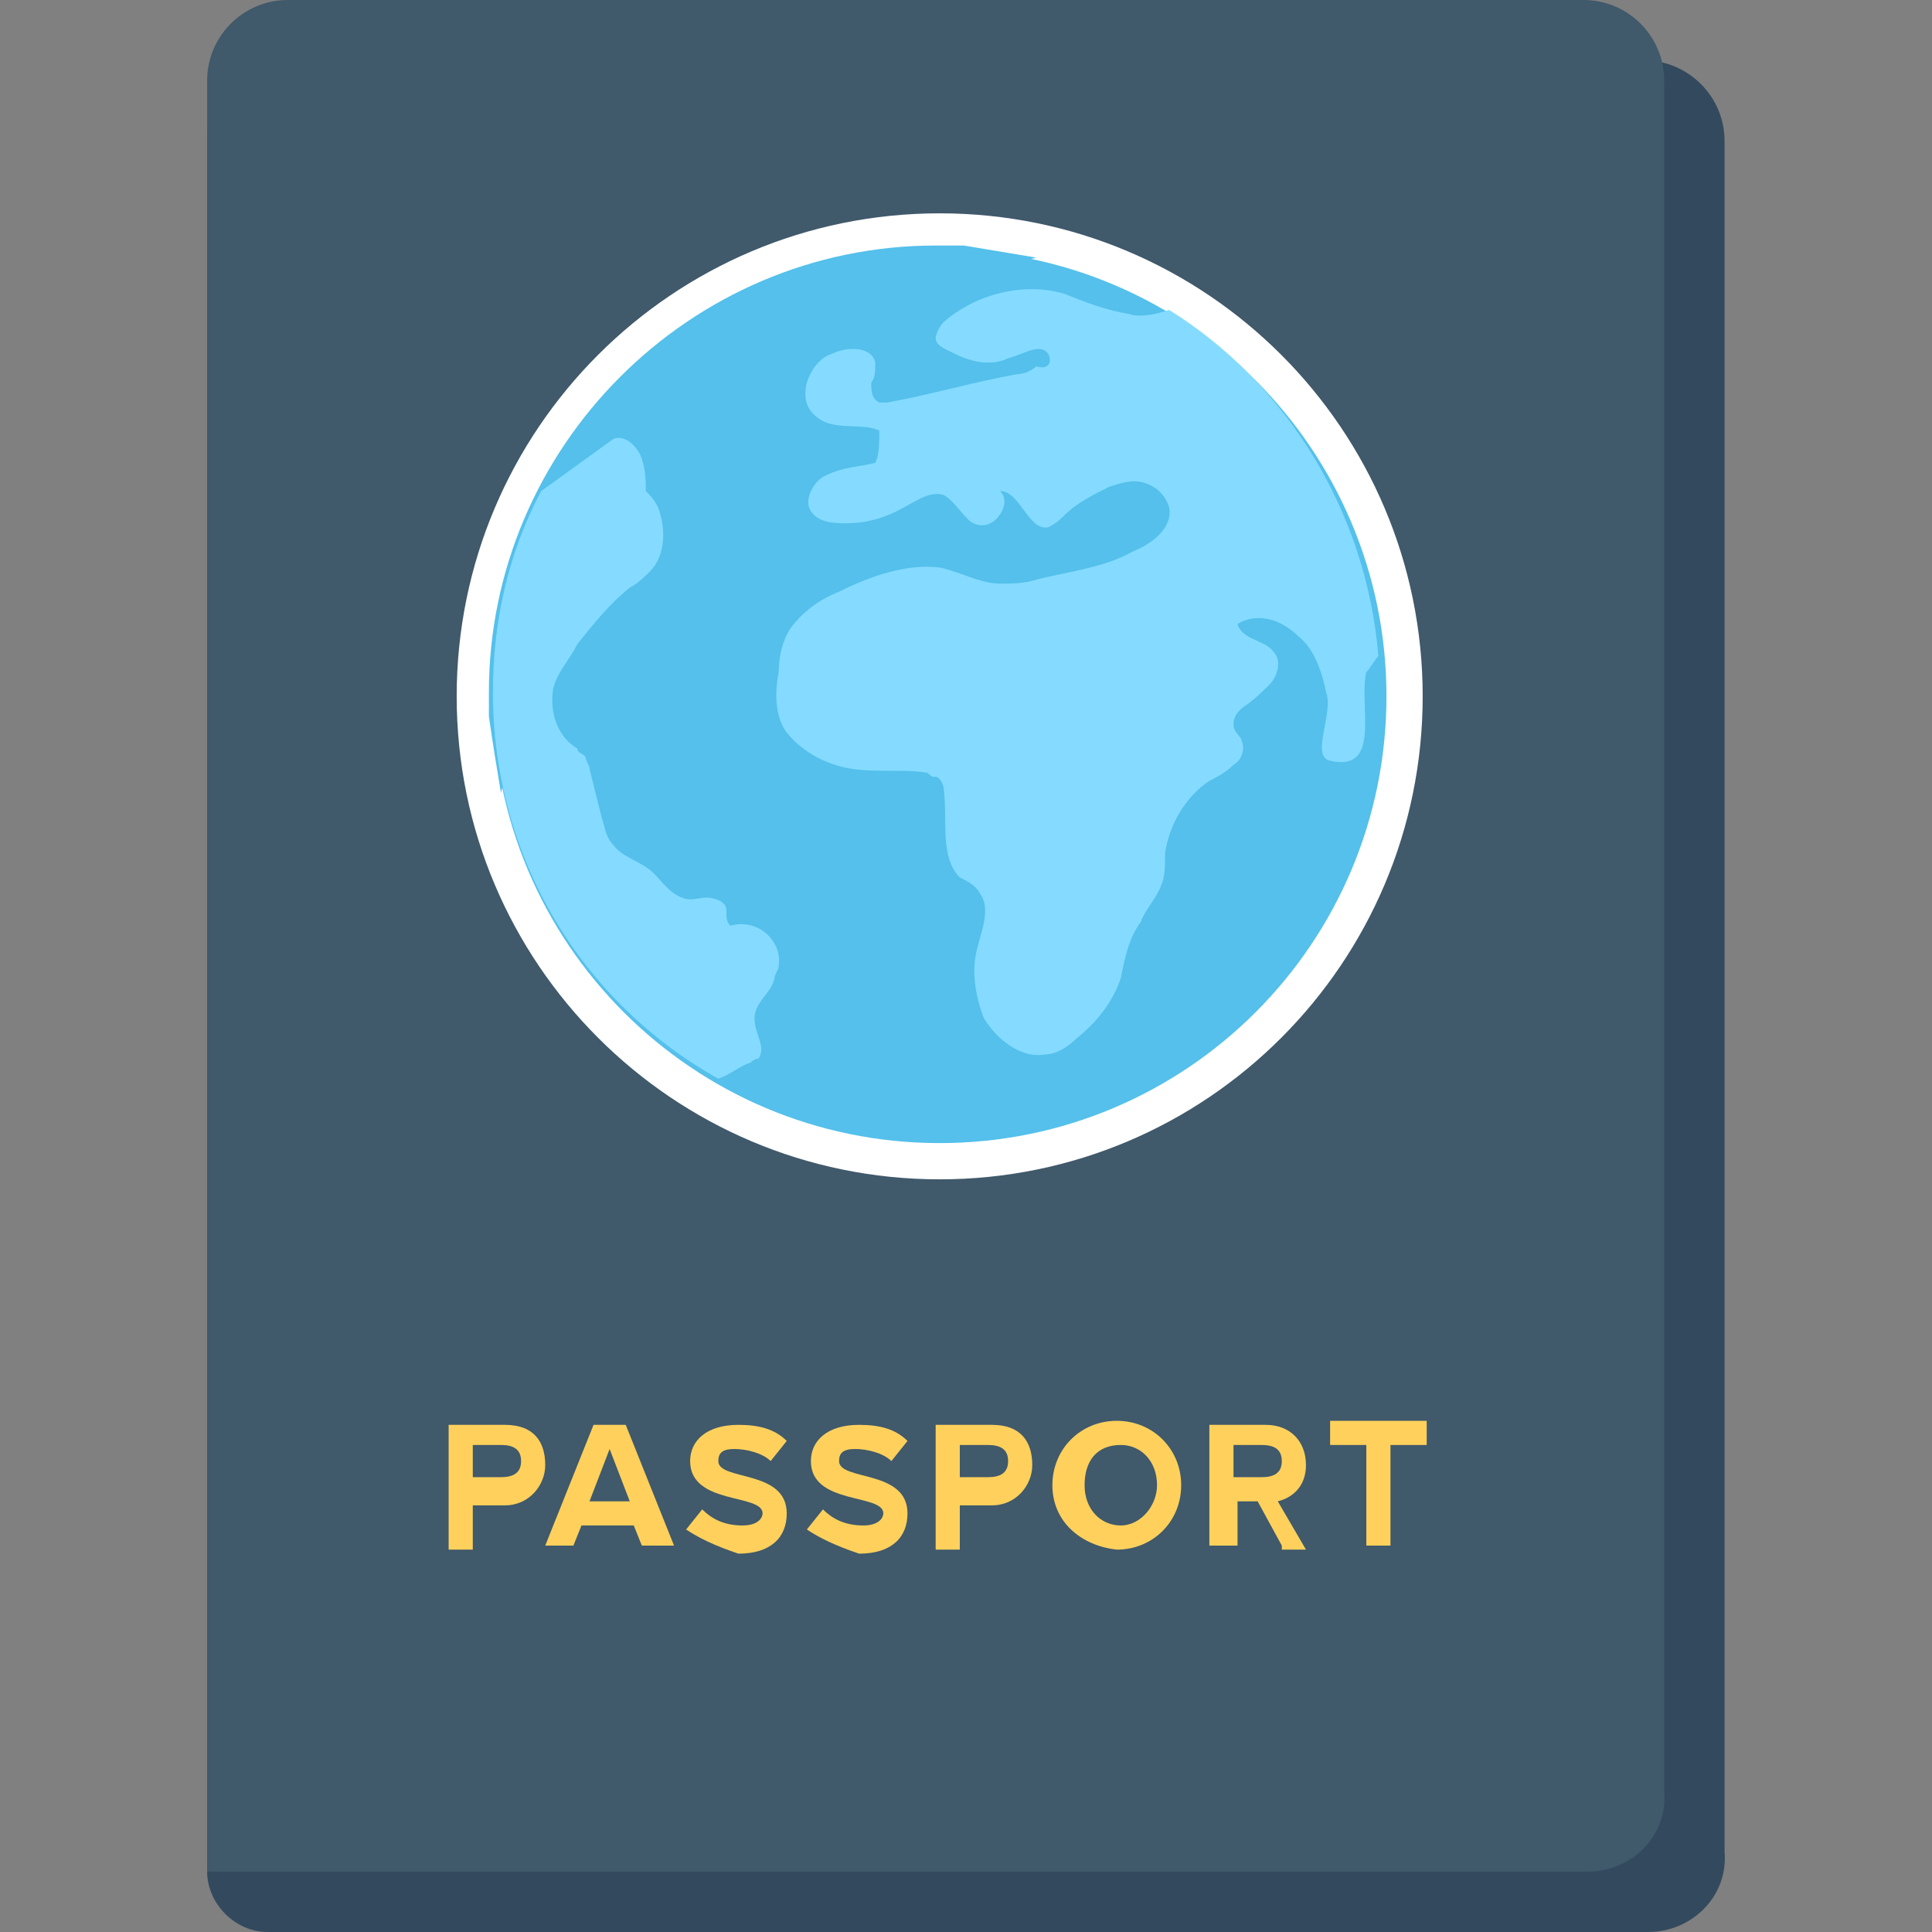 <svg width="256" height="256" viewBox="0 0 256 256" fill="none" xmlns="http://www.w3.org/2000/svg">
<rect x="0" y="0" width="256" height="256" fill="#808080" stroke="none"/>
<g id="passport-256px">
<path id="Vector" d="M218.379 256H35.447C31.18 256 27.447 252.266 27.447 248V18.666C27.447 12.8 32.246 8 38.113 8H217.846C223.713 8 228.513 12.8 228.513 18.666V245.333C229.046 251.2 224.246 256 218.379 256Z" fill="#334A5E"/>
<path id="Vector_2" d="M210.379 248H27.447V10.666C27.447 4.8 32.246 0 38.113 0H209.846C215.713 0 220.513 4.8 220.513 10.666V237.333C221.046 243.2 216.246 248 210.379 248Z" fill="#40596B"/>
<path id="Vector_3" d="M124.513 156.267C159.859 156.267 188.513 127.613 188.513 92.266C188.513 56.92 159.859 28.267 124.513 28.267C89.167 28.267 60.513 56.92 60.513 92.266C60.513 127.613 89.167 156.267 124.513 156.267Z" fill="white"/>
<g id="Group">
<path id="Vector_4" d="M124.513 151.466C157.208 151.466 183.713 124.962 183.713 92.266C183.713 59.571 157.208 33.066 124.513 33.066C91.818 33.066 65.313 59.571 65.313 92.266C65.313 124.962 91.818 151.466 124.513 151.466Z" fill="#54C0EB"/>
<path id="Vector_5" d="M137.313 34.133C122.913 37.867 106.913 46.934 93.046 60.8C79.713 74.133 70.113 89.6 66.38 105.066C65.847 101.866 65.314 98.666 64.78 94.933C64.78 93.867 64.78 92.799 64.78 91.733C64.78 59.2 91.447 32.533 123.98 32.533C125.047 32.533 126.114 32.533 127.714 32.533C130.913 33.066 134.113 33.6 137.313 34.133Z" fill="#54C0EB"/>
</g>
<g id="Group_2">
<path id="Vector_6" d="M96.779 122.666C96.246 122.133 96.246 121.6 96.246 120.533C96.246 119.466 94.646 118.933 93.579 118.933C92.513 118.933 91.446 119.466 90.379 118.933C88.779 118.399 87.713 116.8 86.646 115.733C85.046 114.133 82.379 113.599 81.312 111.999C80.246 110.933 80.246 109.866 79.713 108.266C79.179 106.132 78.646 103.999 78.112 101.866C78.112 101.332 77.579 100.799 77.579 100.266C77.046 99.733 76.513 99.733 76.513 99.2C73.846 97.6 72.779 94.4 73.312 91.2C73.846 89.066 75.446 87.466 76.513 85.333C78.646 82.666 80.779 79.999 83.446 77.867C84.513 77.333 85.579 76.266 86.112 75.733C88.246 73.6 88.246 69.867 87.179 67.2C86.645 66.133 86.112 65.6 85.579 65.066C85.579 63.999 85.579 62.4 85.046 60.8C84.512 59.2 82.912 57.599 81.312 58.133L71.712 65.067C67.445 73.067 65.312 82.133 65.312 91.733C65.312 113.6 77.046 132.799 95.178 142.933C96.778 142.4 97.845 141.333 99.445 140.8C99.978 140.266 100.511 140.266 100.511 140.266C101.578 138.666 99.978 137.066 99.978 134.932C99.978 132.799 102.112 131.733 102.645 129.599C102.645 129.065 103.178 128.533 103.178 127.999C103.713 124.8 100.513 121.6 96.779 122.666C96.779 122.666 97.313 122.666 96.779 122.666Z" fill="#84DBFF"/>
<path id="Vector_7" d="M176.247 100.8C173.58 100.267 176.78 94.4 175.713 91.734C175.179 89.067 174.113 85.867 171.98 84.267C169.846 82.133 166.646 81.067 163.98 82.667C164.513 84.8 167.713 84.8 168.779 86.4C169.846 87.467 169.313 89.6 168.246 90.667C167.18 91.734 166.112 92.8 164.512 93.867C163.979 94.4 163.446 94.933 163.446 96.001C163.446 97.067 164.512 97.6 164.512 98.134C165.046 99.201 164.512 100.8 163.446 101.334C162.379 102.4 161.312 102.934 160.246 103.467C157.046 105.601 154.912 109.334 154.379 113.067C154.379 114.667 154.379 116.267 153.846 117.334C153.312 118.934 151.713 120.534 151.18 122.134C149.58 124.268 149.046 126.934 148.513 129.6C147.446 132.8 145.313 135.467 142.646 137.6C141.58 138.667 139.98 139.734 138.38 139.734C135.18 140.267 131.98 137.601 130.38 134.934C129.314 132.268 128.78 129.067 129.314 126.4C129.847 123.734 131.447 120.534 129.847 118.4C129.313 117.334 128.247 116.8 127.18 116.267C124.514 113.6 125.58 108.801 125.047 104.534C125.047 104 124.513 102.934 123.98 102.934C123.447 102.934 123.447 102.934 122.914 102.4C119.714 101.867 116.514 102.4 112.78 101.867C109.58 101.333 106.38 99.733 104.247 97.067C102.647 94.933 102.647 91.733 103.18 89.067C103.18 86.933 103.714 84.8 104.78 83.2C106.38 81.067 108.514 79.466 111.18 78.4C115.447 76.266 120.247 74.666 124.514 75.2C127.18 75.734 129.848 77.334 132.514 77.334C134.114 77.334 135.714 77.334 137.314 76.8C141.58 75.734 146.38 75.2 150.114 73.067C152.78 72 155.447 69.867 154.914 67.2C154.38 65.6 153.314 64.534 151.714 64C150.114 63.467 148.514 64 146.914 64.534C144.78 65.6 142.647 66.667 141.047 68.267C140.514 68.8 139.981 69.334 138.914 69.867C136.247 70.4 135.181 65.067 132.514 65.067C133.581 66.133 133.047 67.734 131.98 68.8C130.914 69.867 129.314 69.867 128.247 68.8C127.18 67.734 126.113 66.134 125.047 65.6C123.447 65.067 121.847 66.134 120.78 66.667C118.114 68.267 115.447 69.334 112.247 69.334C110.647 69.334 108.513 69.334 107.447 67.734C106.38 66.133 107.98 63.467 109.58 62.934C111.714 61.867 113.847 61.867 115.98 61.334C116.514 60.267 116.514 58.667 116.514 57.067C114.38 56.001 110.647 57.067 108.514 55.467C106.914 54.401 106.38 52.8 106.914 50.667C107.447 49.067 108.514 47.467 110.114 46.934C112.247 45.867 115.447 45.867 115.98 48C115.98 49.066 115.98 50.133 115.447 50.666C115.447 51.733 115.447 52.8 116.513 53.333C117.047 53.333 117.58 53.333 117.58 53.333C123.446 52.267 128.78 50.666 134.646 49.599C135.713 49.599 136.78 49.066 137.313 48.533C138.913 49.066 139.446 47.999 138.913 46.933C137.846 45.333 135.713 46.933 133.579 47.467C131.446 48.533 128.78 48 126.646 46.933C125.579 46.4 123.979 45.867 123.979 44.8C123.979 44.266 124.513 43.2 125.046 42.666C129.312 38.932 135.713 37.333 141.046 38.932C143.713 39.999 146.379 41.066 149.579 41.599C151.179 42.133 153.313 41.599 154.913 41.066C170.379 50.666 181.046 67.732 182.646 86.932C182.113 87.466 181.58 88.532 181.046 89.066C179.979 93.334 183.18 102.4 176.247 100.8Z" fill="#84DBFF"/>
</g>
<g id="Group_3">
<path id="Vector_8" d="M59.447 204.8V188.8H66.913C70.647 188.8 72.246 190.933 72.246 194.133C72.246 196.8 70.113 199.467 66.913 199.467H62.647V205.333H59.447V204.8V204.8ZM69.046 193.6C69.046 192 67.98 191.466 66.38 191.466H62.647V195.733H66.38C67.98 195.733 69.046 195.2 69.046 193.6Z" fill="#FFD15C"/>
<path id="Vector_9" d="M85.046 204.8L83.98 202.133H77.046L75.98 204.8H72.246L78.647 188.8H82.913L89.313 204.8H85.046ZM80.779 192L78.113 198.933H83.447L80.779 192Z" fill="#FFD15C"/>
<path id="Vector_10" d="M90.913 202.666L93.046 200C94.113 201.066 95.713 202.133 98.38 202.133C100.513 202.133 101.047 201.067 101.047 200.533C101.047 197.867 91.447 199.467 91.447 193.6C91.447 190.933 93.58 188.8 97.847 188.8C100.513 188.8 102.646 189.333 104.246 190.933L102.113 193.6C101.046 192.533 98.913 192 97.313 192C95.713 192 95.18 192.533 95.18 193.6C95.18 196.266 104.246 194.666 104.246 200.533C104.246 203.733 102.113 205.867 97.846 205.867C94.647 204.8 92.513 203.733 90.913 202.666Z" fill="#FFD15C"/>
<path id="Vector_11" d="M106.913 202.666L109.047 200C110.113 201.066 111.713 202.133 114.38 202.133C116.513 202.133 117.047 201.067 117.047 200.533C117.047 197.867 107.447 199.467 107.447 193.6C107.447 190.933 109.58 188.8 113.846 188.8C116.513 188.8 118.646 189.333 120.246 190.933L118.113 193.6C117.046 192.533 114.913 192 113.313 192C111.713 192 111.179 192.533 111.179 193.6C111.179 196.266 120.246 194.666 120.246 200.533C120.246 203.733 118.113 205.867 113.846 205.867C110.647 204.8 108.513 203.733 106.913 202.666Z" fill="#FFD15C"/>
<path id="Vector_12" d="M123.98 204.8V188.8H131.446C135.179 188.8 136.779 190.933 136.779 194.133C136.779 196.8 134.646 199.467 131.446 199.467H127.18V205.333H123.98V204.8ZM133.579 193.6C133.579 192 132.513 191.466 130.913 191.466H127.18V195.733H130.913C132.513 195.733 133.579 195.2 133.579 193.6Z" fill="#FFD15C"/>
<path id="Vector_13" d="M139.447 196.8C139.447 192 143.18 188.266 147.98 188.266C152.78 188.266 156.513 192 156.513 196.8C156.513 201.6 152.78 205.333 147.98 205.333C143.18 204.8 139.447 201.6 139.447 196.8ZM153.313 196.8C153.313 193.6 151.18 191.466 148.513 191.466C145.313 191.466 143.713 193.6 143.713 196.8C143.713 200 145.847 202.133 148.513 202.133C151.18 202.133 153.313 199.466 153.313 196.8Z" fill="#FFD15C"/>
<path id="Vector_14" d="M169.846 204.8L166.646 198.933H163.98V204.8H160.246V188.8H167.713C170.913 188.8 173.046 190.933 173.046 194.133C173.046 196.8 171.446 198.4 169.313 198.933L173.046 205.333H169.846V204.8ZM169.846 193.6C169.846 192 168.78 191.466 167.18 191.466H163.446V195.733H167.18C168.779 195.733 169.846 195.2 169.846 193.6Z" fill="#FFD15C"/>
<path id="Vector_15" d="M181.046 204.8V191.466H176.246V188.266H189.046V191.466H184.246V204.8H181.046Z" fill="#FFD15C"/>
</g>
</g>
</svg>
